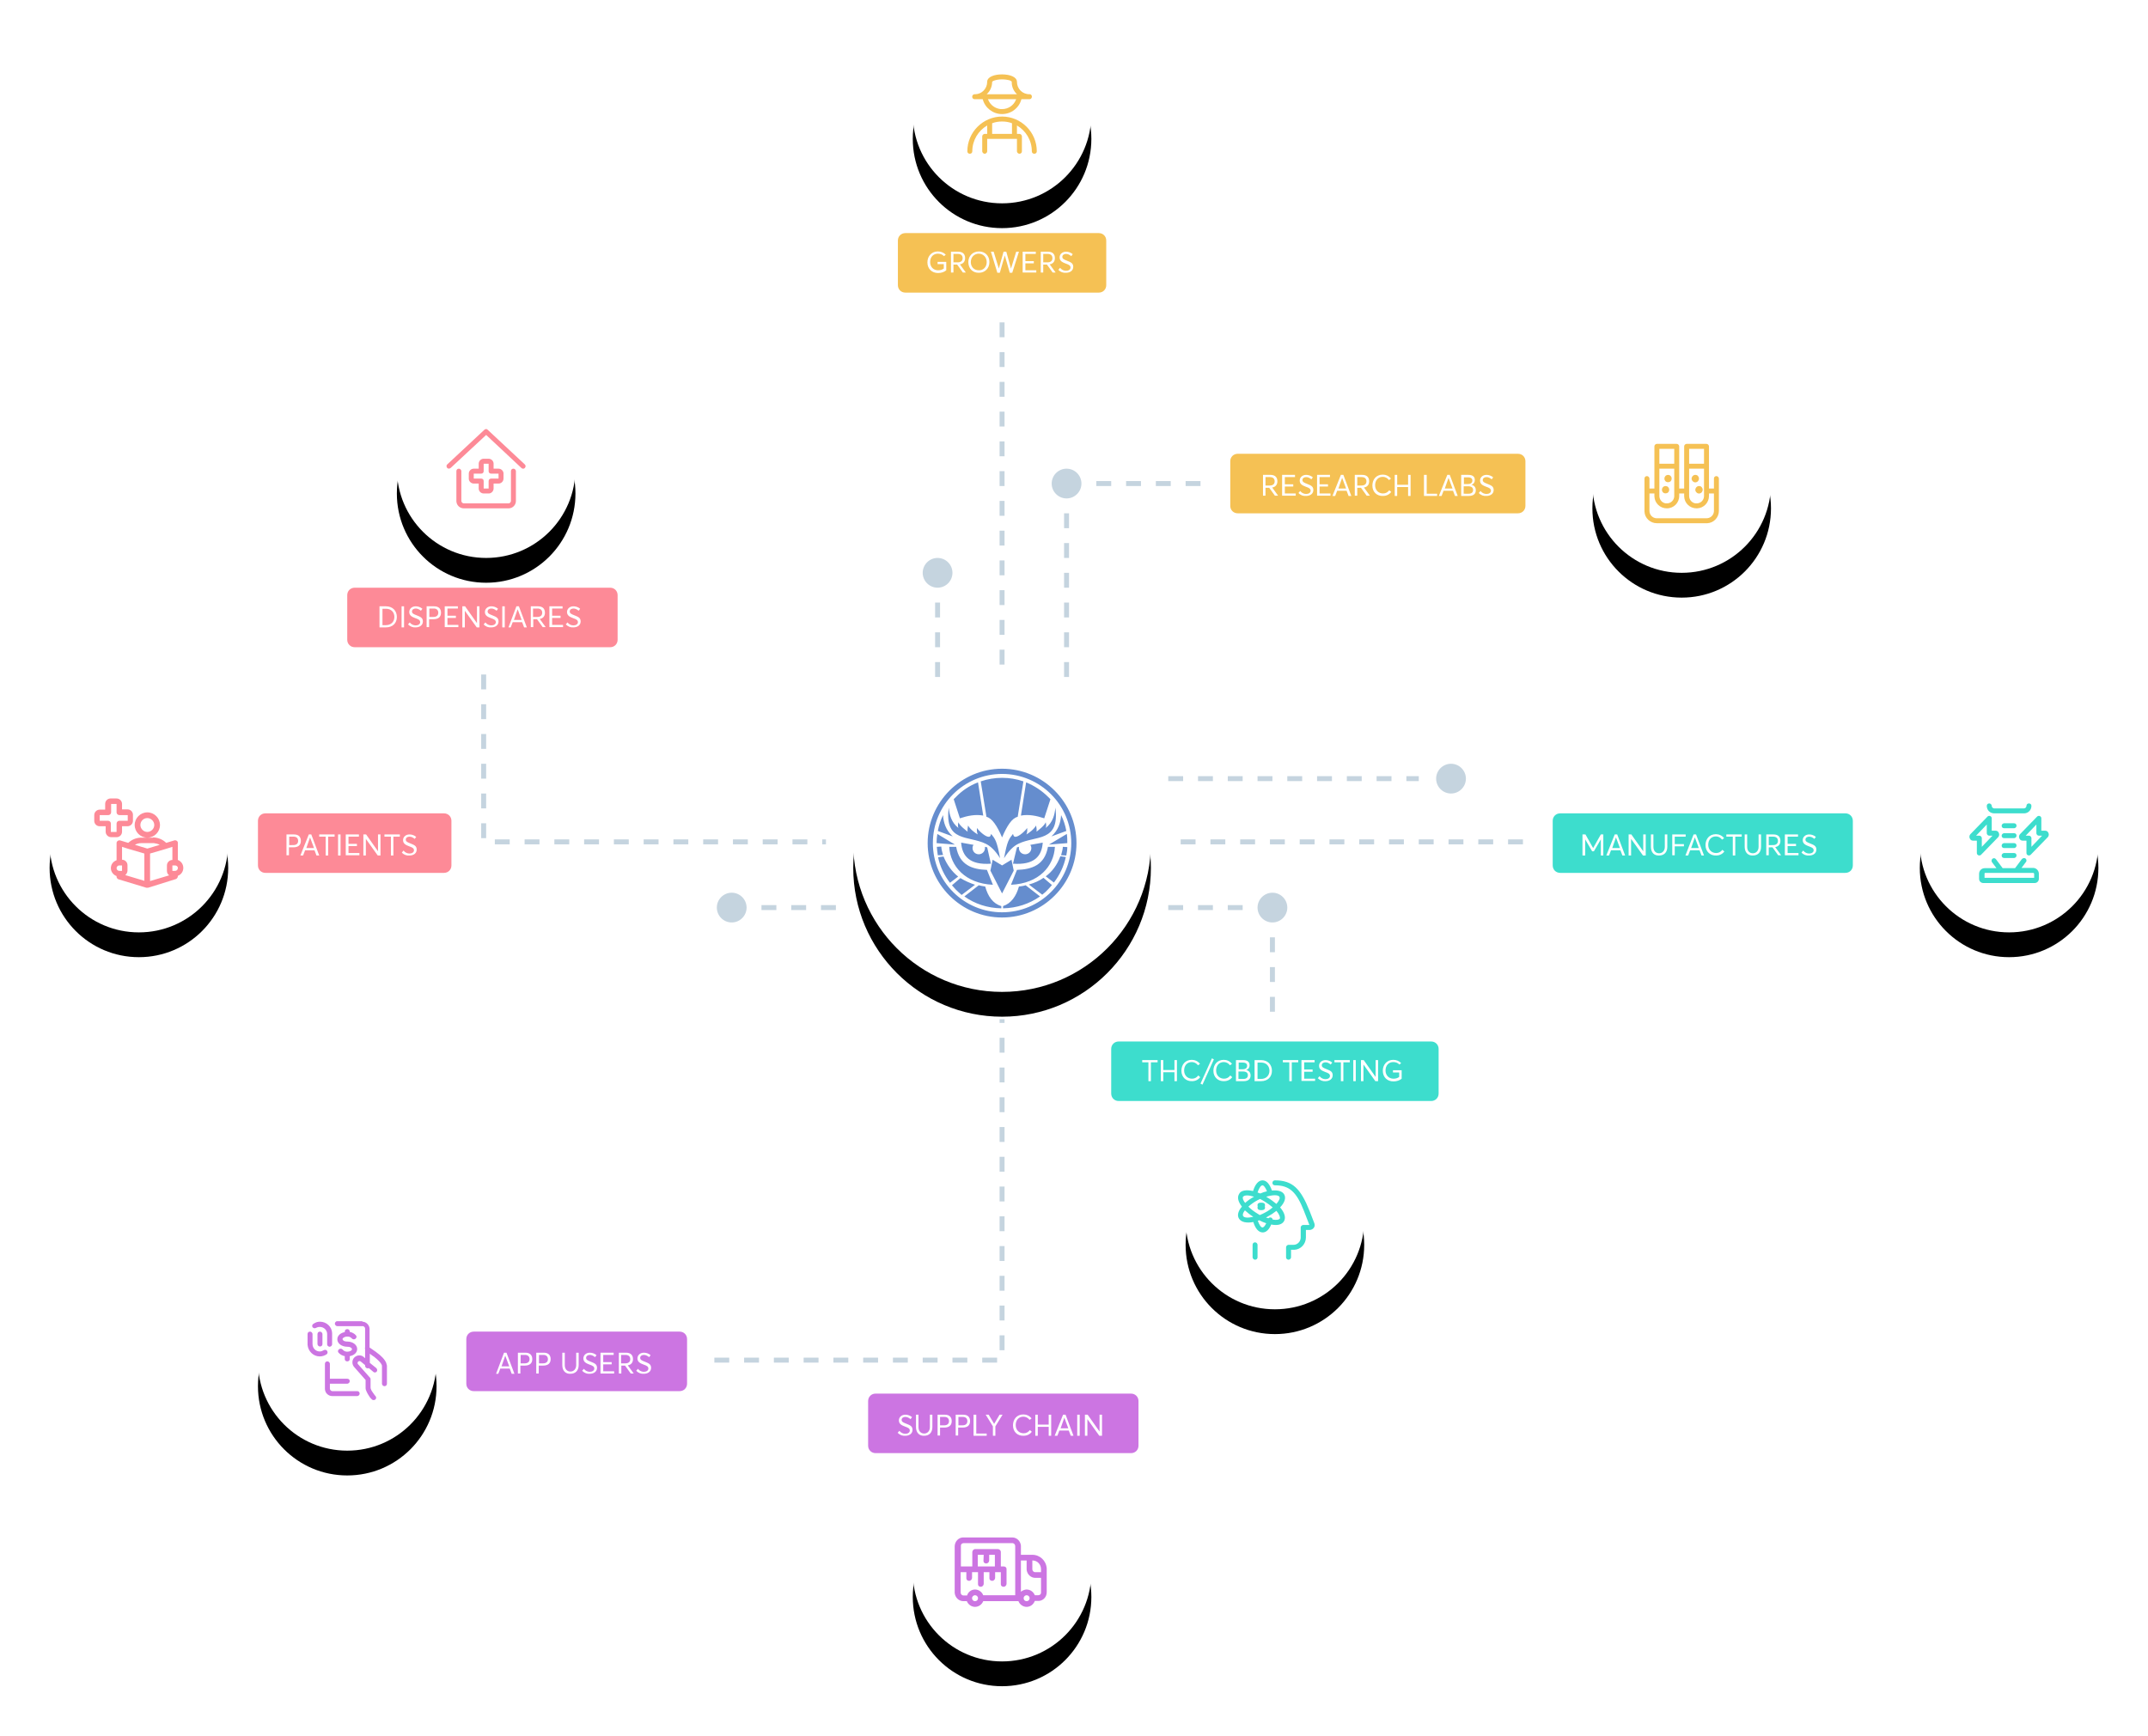<?xml version="1.0" encoding="utf-8"?>
<!-- Generator: Adobe Illustrator 22.1.0, SVG Export Plug-In . SVG Version: 6.00 Build 0)  -->
<svg version="1.1" id="Layer_1" xmlns="http://www.w3.org/2000/svg" xmlns:xlink="http://www.w3.org/1999/xlink" x="0px" y="0px"
	 viewBox="0 0 866 700" style="enable-background:new 0 0 866 700;" xml:space="preserve">
<style type="text/css">
	.st0{filter:url(#filter-2);}
	.st1{fill:#FFFFFF;}
	.st2{fill:#658DCE;}
	.st3{fill:#C5D4DF;}
	.st4{filter:url(#filter-4);}
	.st5{fill:#F5C154;}
	.st6{enable-background:new    ;}
	.st7{filter:url(#filter-6);}
	.st8{filter:url(#filter-8);}
	.st9{fill:#3DDDCD;}
	.st10{fill:none;stroke:#C5D4DF;stroke-width:2;stroke-dasharray:6;}
	.st11{filter:url(#filter-10);}
	.st12{fill:#CC75E2;}
	.st13{filter:url(#filter-12);}
	.st14{fill:#FD8A97;}
	.st15{filter:url(#filter-14);}
	.st16{filter:url(#filter-16);}
	.st17{filter:url(#filter-18);}
</style>
<filter  filterUnits="objectBoundingBox" height="191.9%" id="filter-8" width="191.9%" x="-45.9%" y="-32.4%">
	<feMorphology  in="SourceAlpha" operator="dilate" radius="0.1" result="shadowSpreadOuter1"></feMorphology>
	<feOffset  dx="0" dy="10" in="shadowSpreadOuter1" result="shadowOffsetOuter1"></feOffset>
	<feGaussianBlur  in="shadowOffsetOuter1" result="shadowBlurOuter1" stdDeviation="9.9"></feGaussianBlur>
	
		<feColorMatrix  in="shadowBlurOuter1" type="matrix" values="0 0 0 0 0.871   0 0 0 0 0.898   0 0 0 0 0.922  0 0 0 0.7 0">
		</feColorMatrix>
</filter>
<filter  filterUnits="objectBoundingBox" height="191.9%" id="filter-6" width="191.9%" x="-45.9%" y="-32.4%">
	<feMorphology  in="SourceAlpha" operator="dilate" radius="0.1" result="shadowSpreadOuter1"></feMorphology>
	<feOffset  dx="0" dy="10" in="shadowSpreadOuter1" result="shadowOffsetOuter1"></feOffset>
	<feGaussianBlur  in="shadowOffsetOuter1" result="shadowBlurOuter1" stdDeviation="9.9"></feGaussianBlur>
	
		<feColorMatrix  in="shadowBlurOuter1" type="matrix" values="0 0 0 0 0.871   0 0 0 0 0.898   0 0 0 0 0.922  0 0 0 0.7 0">
		</feColorMatrix>
</filter>
<filter  filterUnits="objectBoundingBox" height="191.9%" id="filter-4" width="191.9%" x="-45.9%" y="-32.4%">
	<feMorphology  in="SourceAlpha" operator="dilate" radius="0.1" result="shadowSpreadOuter1"></feMorphology>
	<feOffset  dx="0" dy="10" in="shadowSpreadOuter1" result="shadowOffsetOuter1"></feOffset>
	<feGaussianBlur  in="shadowOffsetOuter1" result="shadowBlurOuter1" stdDeviation="9.9"></feGaussianBlur>
	
		<feColorMatrix  in="shadowBlurOuter1" type="matrix" values="0 0 0 0 0.871   0 0 0 0 0.898   0 0 0 0 0.922  0 0 0 0.7 0">
		</feColorMatrix>
</filter>
<filter  filterUnits="objectBoundingBox" height="155.7%" id="filter-2" width="155.7%" x="-27.9%" y="-19.7%">
	<feMorphology  in="SourceAlpha" operator="dilate" radius="0.1" result="shadowSpreadOuter1"></feMorphology>
	<feOffset  dx="0" dy="10" in="shadowSpreadOuter1" result="shadowOffsetOuter1"></feOffset>
	<feGaussianBlur  in="shadowOffsetOuter1" result="shadowBlurOuter1" stdDeviation="9.9"></feGaussianBlur>
	
		<feColorMatrix  in="shadowBlurOuter1" type="matrix" values="0 0 0 0 0.851   0 0 0 0 0.898   0 0 0 0 0.933  0 0 0 1 0">
		</feColorMatrix>
</filter>
<filter  filterUnits="objectBoundingBox" height="191.9%" id="filter-18" width="191.9%" x="-45.9%" y="-32.4%">
	<feMorphology  in="SourceAlpha" operator="dilate" radius="0.1" result="shadowSpreadOuter1"></feMorphology>
	<feOffset  dx="0" dy="10" in="shadowSpreadOuter1" result="shadowOffsetOuter1"></feOffset>
	<feGaussianBlur  in="shadowOffsetOuter1" result="shadowBlurOuter1" stdDeviation="9.9"></feGaussianBlur>
	
		<feColorMatrix  in="shadowBlurOuter1" type="matrix" values="0 0 0 0 0.871   0 0 0 0 0.898   0 0 0 0 0.922  0 0 0 0.7 0">
		</feColorMatrix>
</filter>
<filter  filterUnits="objectBoundingBox" height="191.9%" id="filter-16" width="191.9%" x="-45.9%" y="-32.4%">
	<feMorphology  in="SourceAlpha" operator="dilate" radius="0.1" result="shadowSpreadOuter1"></feMorphology>
	<feOffset  dx="0" dy="10" in="shadowSpreadOuter1" result="shadowOffsetOuter1"></feOffset>
	<feGaussianBlur  in="shadowOffsetOuter1" result="shadowBlurOuter1" stdDeviation="9.9"></feGaussianBlur>
	
		<feColorMatrix  in="shadowBlurOuter1" type="matrix" values="0 0 0 0 0.871   0 0 0 0 0.898   0 0 0 0 0.922  0 0 0 0.7 0">
		</feColorMatrix>
</filter>
<filter  filterUnits="objectBoundingBox" height="191.9%" id="filter-14" width="191.9%" x="-45.9%" y="-32.4%">
	<feMorphology  in="SourceAlpha" operator="dilate" radius="0.1" result="shadowSpreadOuter1"></feMorphology>
	<feOffset  dx="0" dy="10" in="shadowSpreadOuter1" result="shadowOffsetOuter1"></feOffset>
	<feGaussianBlur  in="shadowOffsetOuter1" result="shadowBlurOuter1" stdDeviation="9.9"></feGaussianBlur>
	
		<feColorMatrix  in="shadowBlurOuter1" type="matrix" values="0 0 0 0 0.871   0 0 0 0 0.898   0 0 0 0 0.922  0 0 0 0.7 0">
		</feColorMatrix>
</filter>
<filter  filterUnits="objectBoundingBox" height="191.9%" id="filter-12" width="191.9%" x="-45.9%" y="-32.4%">
	<feMorphology  in="SourceAlpha" operator="dilate" radius="0.1" result="shadowSpreadOuter1"></feMorphology>
	<feOffset  dx="0" dy="10" in="shadowSpreadOuter1" result="shadowOffsetOuter1"></feOffset>
	<feGaussianBlur  in="shadowOffsetOuter1" result="shadowBlurOuter1" stdDeviation="9.9"></feGaussianBlur>
	
		<feColorMatrix  in="shadowBlurOuter1" type="matrix" values="0 0 0 0 0.871   0 0 0 0 0.898   0 0 0 0 0.922  0 0 0 0.7 0">
		</feColorMatrix>
</filter>
<filter  filterUnits="objectBoundingBox" height="191.9%" id="filter-10" width="191.9%" x="-45.9%" y="-32.4%">
	<feMorphology  in="SourceAlpha" operator="dilate" radius="0.1" result="shadowSpreadOuter1"></feMorphology>
	<feOffset  dx="0" dy="10" in="shadowSpreadOuter1" result="shadowOffsetOuter1"></feOffset>
	<feGaussianBlur  in="shadowOffsetOuter1" result="shadowBlurOuter1" stdDeviation="9.9"></feGaussianBlur>
	
		<feColorMatrix  in="shadowBlurOuter1" type="matrix" values="0 0 0 0 0.871   0 0 0 0 0.898   0 0 0 0 0.922  0 0 0 0.7 0">
		</feColorMatrix>
</filter>
<title>Group 2</title>
<desc>Created with Sketch.</desc>
<g id="Page-1">
	<g id="Artboard" transform="translate(-832, -3437)">
		<g id="Blockchain" transform="translate(239, 3402)">
			<g id="Graph" transform="translate(612, 44)">
				<g id="Logo">
					<g id="Group-2">
						<g id="Bg">
							<g class="st0">
								<path id="path-1_2_" d="M385,271c33.1,0,60,26.9,60,60c0,33.1-26.9,60-60,60s-60-26.9-60-60C325,297.9,351.9,271,385,271z"
									/>
							</g>
							<g>
								<path id="path-1_1_" class="st1" d="M385,271c33.1,0,60,26.9,60,60c0,33.1-26.9,60-60,60s-60-26.9-60-60
									C325,297.9,351.9,271,385,271z"/>
							</g>
						</g>
						<path id="Fill-1" class="st2" d="M385,301c-16.5,0-30,13.5-30,30c0,16.5,13.5,30,30,30s30-13.5,30-30
							C415,314.5,401.5,301,385,301L385,301z M366.5,332.5l-2.8,0c0.4,7.7,6.4,14.8,17.6,15.3l-2.4-6
							C373,341.6,367.8,339.9,366.5,332.5L366.5,332.5z M379,332.7l-0.9-0.2c0,0.1,0,0.3,0,0.5c0,1.4-1.1,2.5-2.5,2.5
							c-1.4,0-2.5-1.1-2.5-2.5c0-0.5,0.1-0.9,0.4-1.3l-5-0.9c0.4,5.5,3.5,9.1,12,8.5L379,332.7z M378.2,348.5
							c-0.9-0.1-1.8-0.3-2.6-0.5l-5.8,4.5c4.2,3,9.3,4.7,14.9,4.8v-0.9C381.3,355.4,379.3,352.5,378.2,348.5L378.2,348.5z
							 M368.2,345.1l-3.4,2.9l0,0c0.5,0.6,1,1.1,1.5,1.7c0.8,0.8,1.6,1.5,2.4,2.2l5.4-4.1C372,347.1,370,346.2,368.2,345.1
							L368.2,345.1z M361.4,336.4l-2.2,0.3c0.8,3.8,2.5,7.3,4.8,10.3l3.3-2.5C364.8,342.5,362.8,339.8,361.4,336.4L361.4,336.4z
							 M358.9,327.3c-0.2,1.2-0.3,2.5-0.3,3.7l0,0l7.4,0.6L358.9,327.3z M360.5,332.4l-1.8,0.1c0.1,1.2,0.2,2.3,0.4,3.4l2.1-0.1
							C360.9,334.7,360.5,333.4,360.5,332.4L360.5,332.4z M361.2,319.7c-1,2-1.7,4.2-2.1,6.4l6,2.2
							C362.3,325.7,361.4,322.8,361.2,319.7L361.2,319.7z M377.4,319.9l-2.1-13.4c-3.4,1.3-6.4,3.3-8.9,5.9
							c-0.3,0.3-0.6,0.6-0.9,0.9l2.5,7.7C371,320,374.2,319.3,377.4,319.9L377.4,319.9z M388.8,337.7l-3.8,2.3l-3.8-2.3l-0.9,4.4
							l4.7,9.2l4.7-9.2L388.8,337.7z M406.3,332.5l-2.8,0c-1.3,7.4-6.5,9.1-12.5,9.3l-2.4,6C399.9,347.3,405.9,340.3,406.3,332.5
							L406.3,332.5z M391,332.7l-1.6,6.6c8.6,0.6,11.6-3,12-8.5l-5,0.9c0.2,0.4,0.4,0.8,0.4,1.3c0,1.4-1.1,2.5-2.5,2.5
							c-1.4,0-2.5-1.1-2.5-2.5c0-0.2,0-0.3,0-0.5L391,332.7z M391.8,348.5c-1.1,3.9-3.1,6.8-6.4,7.9v0.9c5.5-0.1,10.6-1.8,14.9-4.8
							l-5.8-4.5C393.6,348.3,392.7,348.4,391.8,348.5L391.8,348.5z M395.8,347.7l5.4,4.1c0.9-0.7,1.7-1.4,2.4-2.2
							c0.5-0.5,1-1.1,1.5-1.7l0,0l-3.4-2.9C400,346.2,398,347.1,395.8,347.7L395.8,347.7z M402.6,344.4l3.3,2.5
							c2.3-3,4-6.5,4.8-10.3l-2.2-0.3C407.2,339.8,405.2,342.5,402.6,344.4L402.6,344.4z M411.1,327.3l-7.2,4.3l7.4-0.6v0
							C411.3,329.7,411.3,328.5,411.1,327.3L411.1,327.3z M408.8,335.9l2.1,0.1c0.2-1.1,0.4-2.2,0.4-3.4l-1.8-0.1
							C409.5,333.4,409.1,334.7,408.8,335.9L408.8,335.9z M404.9,328.3l6-2.2c-0.4-2.3-1.1-4.4-2.1-6.4
							C408.6,322.8,407.7,325.7,404.9,328.3L404.9,328.3z M402,321l2.5-7.7c-0.3-0.3-0.6-0.6-0.9-0.9c-2.5-2.5-5.5-4.5-8.9-5.9
							l-2.1,13.4C395.8,319.3,399,320,402,321L402,321z M391.3,320.4l2.3-14.3c-5.5-1.9-11.6-1.9-17.2,0l2.3,14.3
							c2.2,0.5,4.3,3.6,6.3,8.3C387,324,389,320.9,391.3,320.4L391.3,320.4z M385.8,337.1c1.3-7.1,2-7.8,3.6-9.8
							c0.3,1,0.5,1.4,1.7,1c1.6-0.6,3.8-2.9,4-3.4c0.1,0.8,0.1,1.8-0.3,2.6c1.1-0.6,3.1-2.1,3.9-3.6c0.2,0.8,0.3,1.7,0.2,2.5
							c0.8-0.7,3.1-2.3,3.7-3.8c0.2,0.9,0.3,1.5,0,2.3c2.9-2.3,3.6-5.3,3.9-8.2c1.8,14.1-7.9,11.1-15,14.6
							C389.7,332.2,387.8,333.9,385.8,337.1L385.8,337.1z M384.2,337.1c-1.3-7.1-2-7.8-3.6-9.8c-0.3,1-0.5,1.4-1.7,1
							c-1.6-0.6-3.8-2.9-4-3.4c-0.1,0.8-0.1,1.8,0.3,2.6c-1.1-0.6-3.1-2.1-3.9-3.6c-0.2,0.8-0.3,1.7-0.2,2.5
							c-0.8-0.7-3.1-2.3-3.7-3.8c-0.2,0.9-0.3,1.5,0,2.3c-2.9-2.3-3.6-5.3-3.9-8.2c-1.8,14.1,7.9,11.1,15,14.6
							C380.3,332.2,382.2,333.9,384.2,337.1L384.2,337.1z M385,358.9c-15.4,0-27.9-12.5-27.9-27.9c0-15.4,12.5-27.9,27.9-27.9
							s27.9,12.5,27.9,27.9C412.9,346.4,400.4,358.9,385,358.9L385,358.9z"/>
						<path id="o" class="st3" d="M359,216c3.3,0,6,2.7,6,6c0,3.3-2.7,6-6,6c-3.3,0-6-2.7-6-6C353,218.7,355.7,216,359,216z"/>
						<g id="Bg_1_">
							<g class="st4">
								<path id="path-3_2_" d="M385,1c19.9,0,36,16.1,36,36s-16.1,36-36,36c-19.9,0-36-16.1-36-36S365.1,1,385,1z"/>
							</g>
							<g>
								<path id="path-3_1_" class="st1" d="M385,1c19.9,0,36,16.1,36,36s-16.1,36-36,36c-19.9,0-36-16.1-36-36S365.1,1,385,1z"/>
							</g>
						</g>
						<path id="Combined-Shape" class="st5" d="M385,38c7.7,0,14,6.3,14,14c0,0.6-0.4,1-1,1s-1-0.4-1-1c0-4.4-2.4-8.3-6-10.4l0,3.4
							h1c0.5,0,0.9,0.4,1,0.9l0,0.1v6c0,0.6-0.4,1-1,1c-0.5,0-0.9-0.4-1-0.9l0-0.1l0-5h-12l0,5c0,0.5-0.4,0.9-0.9,1l-0.1,0
							c-0.5,0-0.9-0.4-1-0.9l0-0.1v-6c0-0.5,0.4-0.9,0.9-1l0.1,0h1l0-3.4c-3.6,2.1-6,6-6,10.4c0,0.6-0.4,1-1,1s-1-0.4-1-1
							C371,44.3,377.3,38,385,38z M385,40c-1.4,0-2.7,0.2-4,0.7l0,4.3h8l0-4.3C387.7,40.2,386.4,40,385,40z M385,21c3.3,0,6,1.1,6,3
							c0,2.8,2.2,5,5,5l0,0l0.2,0c1.1,0.1,1.1,1.8,0,2l0,0l-0.2,0l-3.2,0c-0.9,3.5-4.1,6-7.8,6c-3.7,0-6.9-2.5-7.8-6l-3.2,0l-0.2,0
							c-1.2-0.2-1.1-2,0.2-2l0,0l0.3,0c2.6-0.1,4.7-2.3,4.7-5l0,0l0-0.2C379.2,22,381.8,21,385,21z M390.7,31h-11.4l0.1,0.2
							c0.8,2.1,2.8,3.6,5.1,3.8l0.2,0l0.3,0c2.5,0,4.7-1.5,5.6-3.8l0,0L390.7,31z M385,23c-1.2,0-2.4,0.2-3.2,0.5
							c-0.6,0.2-0.8,0.5-0.8,0.5c0,1.9-0.8,3.7-2.1,4.9l0,0l-0.1,0.1h12.2l-0.1-0.1c-1.2-1.2-2-2.8-2-4.7l0,0l0-0.3
							c0,0-0.2-0.2-0.8-0.5C387.4,23.2,386.2,23,385,23z"/>
						<path id="Bg_2_" class="st5" d="M346,85h78c1.7,0,3,1.3,3,3v18c0,1.7-1.3,3-3,3h-78c-1.7,0-3-1.3-3-3V88
							C343,86.3,344.3,85,346,85z"/>
						<g class="st6">
							<path class="st1" d="M354.9,96.8c0-2.5,1.7-4.4,4.2-4.4c1.2,0,2.3,0.4,3.2,1.3l-0.7,0.6c-0.7-0.7-1.5-1-2.5-1
								c-1.8,0-3.1,1.3-3.1,3.4c0,1.9,1.3,3.3,3.2,3.3c0.9,0,1.6-0.2,2.3-0.7v-1.8h-2.5v-0.9h3.5v3.4c-0.8,0.7-2,1.1-3.3,1.1
								C356.7,101.1,354.9,99.4,354.9,96.8z"/>
							<path class="st1" d="M364.3,92.5h3c2,0,2.8,1.1,2.8,2.6c0,1.4-0.8,2.3-2.1,2.5l2.4,3.3h-1.2l-2.3-3.2h-1.5v3.2h-1V92.5z
								 M367.1,96.8c1.4,0,2-0.7,2-1.7c0-1.1-0.7-1.7-1.9-1.7h-1.8v3.4H367.1z"/>
							<path class="st1" d="M371.4,96.7c0-2.5,1.8-4.3,4.3-4.3c2.4,0,4.2,1.7,4.2,4.3c0,2.6-1.9,4.3-4.2,4.3
								C373.2,101.1,371.4,99.3,371.4,96.7z M378.8,96.7c0-2-1.4-3.4-3.2-3.4c-1.8,0-3.2,1.4-3.2,3.4c0,1.9,1.3,3.3,3.2,3.3
								C377.4,100.1,378.8,98.7,378.8,96.7z"/>
							<path class="st1" d="M380.5,92.5h1.1l2.1,6.8h0l1.9-6.8h1.1l1.9,6.8h0l2.1-6.8h1.1l-2.7,8.5h-1l-2-7h0l-2,7h-1L380.5,92.5z"
								/>
							<path class="st1" d="M393.4,92.5h5.2v0.9h-4.2v2.9h3.4v0.9h-3.4v2.8h4.4v0.9h-5.5V92.5z"/>
							<path class="st1" d="M400.5,92.5h3c2,0,2.8,1.1,2.8,2.6c0,1.4-0.8,2.3-2.1,2.5l2.4,3.3h-1.2l-2.3-3.2h-1.5v3.2h-1V92.5z
								 M403.3,96.8c1.4,0,2-0.7,2-1.7c0-1.1-0.7-1.7-1.9-1.7h-1.8v3.4H403.3z"/>
							<path class="st1" d="M407.7,99.8l0.7-0.8c0.6,0.8,1.5,1.2,2.4,1.2c1,0,1.8-0.5,1.8-1.3c0-0.9-0.8-1.2-1.9-1.6
								c-1.3-0.5-2.5-1-2.5-2.5c0-1.3,1.1-2.3,2.6-2.3c0.9,0,1.9,0.3,2.7,1l-0.6,0.8c-0.7-0.6-1.4-0.9-2.1-0.9
								c-0.8,0-1.5,0.4-1.5,1.2c0,0.8,0.8,1.1,1.8,1.5c1.4,0.6,2.6,0.9,2.6,2.5c0,1.6-1.4,2.4-2.9,2.4
								C409.6,101.1,408.5,100.7,407.7,99.8z"/>
						</g>
						<path id="o_1_" class="st3" d="M411,180c3.3,0,6,2.7,6,6s-2.7,6-6,6c-3.3,0-6-2.7-6-6S407.7,180,411,180z"/>
						<g id="Bg_3_">
							<g class="st7">
								<path id="path-5_2_" d="M659,150c19.9,0,36,16.1,36,36c0,19.9-16.1,36-36,36c-19.9,0-36-16.1-36-36
									C623,166.1,639.1,150,659,150z"/>
							</g>
							<g>
								<path id="path-5_1_" class="st1" d="M659,150c19.9,0,36,16.1,36,36c0,19.9-16.1,36-36,36c-19.9,0-36-16.1-36-36
									C623,166.1,639.1,150,659,150z"/>
							</g>
						</g>
						<path id="Combined-Shape_1_" class="st5" d="M657,170c0.5,0,0.9,0.4,1,0.9l0,0.1v17h2v-17c0-0.5,0.4-0.9,0.9-1l0.1,0h8
							c0.5,0,0.9,0.4,1,0.9l0,0.1v17h2v-4c0-0.6,0.4-1,1-1c0.5,0,0.9,0.4,1,0.9l0,0.1v13c0,2.7-2.1,4.9-4.7,5l-0.3,0h-20
							c-2.7,0-4.9-2.1-5-4.7l0-0.3v-13c0-0.6,0.4-1,1-1c0.5,0,0.9,0.4,1,0.9l0,0.1v4h2v-17c0-0.5,0.4-0.9,0.9-1l0.1,0H657z M660,190
							h-2v1c0,2.8-2.2,5-5,5c-2.7,0-4.9-2.1-5-4.8l0-0.2v-1h-2v7c0,1.6,1.2,2.9,2.8,3l0.2,0h20c1.6,0,2.9-1.2,3-2.8l0-0.2v-7h-2v1
							c0,2.7-2.1,4.9-4.8,5l-0.2,0c-2.7,0-4.9-2.1-5-4.8l0-0.2V190z M656,180h-6v11c0,1.5,1.1,2.8,2.6,3l0.2,0l0.2,0
							c1.6,0,2.9-1.2,3-2.8l0-0.2V180z M668,180h-6v11c0,1.5,1.1,2.8,2.6,3l0.2,0l0.2,0c1.6,0,2.9-1.2,3-2.8l0-0.2V180z
							 M653.5,187.4c0.6,0.6,0.6,1.5,0.1,2.1l-0.1,0.1c-0.6,0.5-1.5,0.5-2.1-0.1c-0.5-0.6-0.5-1.4,0-2l0.1-0.1l0.1-0.1
							C652.1,186.9,653,186.9,653.5,187.4z M666.8,187.2l0.1,0.1l0.1,0.1l0.1,0.1c0.5,0.6,0.5,1.4,0,2c-0.5,0.6-1.4,0.7-2,0.2
							l-0.1-0.1l-0.1-0.1c-0.6-0.6-0.5-1.5,0.1-2.1C665.5,186.9,666.2,186.9,666.8,187.2z M654.5,182.9c0.6,0.6,0.6,1.5,0.1,2.1
							l-0.1,0.1c-0.6,0.5-1.5,0.5-2.1-0.1c-0.5-0.6-0.5-1.4,0-2l0.1-0.1l0.1-0.1C653.1,182.4,654,182.4,654.5,182.9z M665.3,182.7
							l0.1,0.1l0.1,0.1l0.1,0.1c0.5,0.6,0.5,1.4,0,2c-0.5,0.6-1.4,0.7-2,0.2l-0.1-0.1l-0.1-0.1c-0.6-0.6-0.5-1.5,0.1-2.1
							C664,182.4,664.7,182.4,665.3,182.7z M668,172h-6v6h6V172z M656,172h-6v6h6V172z"/>
						<path id="Bg_4_" class="st5" d="M480,174h113c1.7,0,3,1.3,3,3v18c0,1.7-1.3,3-3,3H480c-1.7,0-3-1.3-3-3v-18
							C477,175.3,478.3,174,480,174z"/>
						<g class="st6">
							<path class="st1" d="M490.2,182.5h3c2,0,2.8,1.1,2.8,2.6c0,1.4-0.8,2.3-2.1,2.5l2.4,3.3H495l-2.3-3.2h-1.5v3.2h-1V182.5z
								 M492.9,186.8c1.4,0,2-0.7,2-1.7c0-1.1-0.7-1.7-1.9-1.7h-1.8v3.4H492.9z"/>
							<path class="st1" d="M497.9,182.5h5.2v0.9H499v2.9h3.4v0.9H499v2.8h4.4v0.9h-5.5V182.5z"/>
							<path class="st1" d="M504.5,189.8l0.7-0.8c0.6,0.8,1.5,1.2,2.4,1.2c1,0,1.8-0.5,1.8-1.3c0-0.9-0.8-1.2-1.9-1.6
								c-1.3-0.5-2.5-1-2.5-2.5c0-1.3,1.1-2.3,2.6-2.3c0.9,0,1.9,0.3,2.7,1l-0.6,0.8c-0.7-0.6-1.4-0.9-2.1-0.9
								c-0.8,0-1.5,0.4-1.5,1.2s0.8,1.1,1.8,1.5c1.4,0.6,2.6,0.9,2.6,2.5c0,1.6-1.4,2.4-2.9,2.4
								C506.4,191.1,505.3,190.7,504.5,189.8z"/>
							<path class="st1" d="M512,182.5h5.2v0.9H513v2.9h3.4v0.9H513v2.8h4.4v0.9H512V182.5z"/>
							<path class="st1" d="M521.6,182.5h1l3.2,8.5h-1.1l-0.8-2.1h-3.8l-0.8,2.1h-1.1L521.6,182.5z M523.7,188l-1.6-4.3h0l-1.5,4.3
								H523.7z"/>
							<path class="st1" d="M527.2,182.5h3c2,0,2.8,1.1,2.8,2.6c0,1.4-0.8,2.3-2.1,2.5l2.4,3.3H532l-2.3-3.2h-1.5v3.2h-1V182.5z
								 M529.9,186.8c1.4,0,2-0.7,2-1.7c0-1.1-0.7-1.7-1.9-1.7h-1.8v3.4H529.9z"/>
							<path class="st1" d="M534.3,186.8c0-2.4,1.5-4.4,4.2-4.4c1.2,0,2.4,0.5,3.3,1.6l-0.8,0.6c-0.7-0.9-1.6-1.3-2.5-1.3
								c-1.9,0-3.1,1.4-3.1,3.4c0,2,1.4,3.3,3.2,3.3c1.1,0,1.9-0.5,2.5-1.3l0.8,0.7c-0.7,0.9-1.8,1.6-3.3,1.6
								C536.2,191.1,534.3,189.5,534.3,186.8z"/>
							<path class="st1" d="M543.3,182.5h1v4h4.4v-4h1v8.5h-1v-3.6h-4.4v3.6h-1V182.5z"/>
							<path class="st1" d="M555.2,182.5h1v7.6h4.2v0.9h-5.3V182.5z"/>
							<path class="st1" d="M564.5,182.5h1l3.2,8.5h-1.1l-0.8-2.1h-3.8l-0.8,2.1h-1.1L564.5,182.5z M566.6,188l-1.6-4.3h0l-1.5,4.3
								H566.6z"/>
							<path class="st1" d="M570.1,182.5h2.8c1.7,0,2.7,0.6,2.7,2.1c0,0.8-0.4,1.6-1.4,1.9v0c1,0.2,1.8,0.9,1.8,2.2
								c0,1.4-0.9,2.3-2.8,2.3h-3.1V182.5z M572.9,186.2c0.9,0,1.7-0.4,1.7-1.4c0-0.8-0.5-1.3-1.8-1.3l-1.6,0v2.7H572.9z
								 M573.1,190.1c1.1,0,1.8-0.5,1.8-1.5c0-1-0.7-1.5-2-1.5h-1.8v3H573.1z"/>
							<path class="st1" d="M577.2,189.8l0.7-0.8c0.6,0.8,1.5,1.2,2.4,1.2c1,0,1.8-0.5,1.8-1.3c0-0.9-0.8-1.2-1.9-1.6
								c-1.3-0.5-2.5-1-2.5-2.5c0-1.3,1.1-2.3,2.6-2.3c0.9,0,1.9,0.3,2.7,1l-0.6,0.8c-0.7-0.6-1.4-0.9-2.1-0.9
								c-0.8,0-1.5,0.4-1.5,1.2s0.8,1.1,1.8,1.5c1.4,0.6,2.6,0.9,2.6,2.5c0,1.6-1.4,2.4-2.9,2.4C579.1,191.1,578,190.7,577.2,189.8z
								"/>
						</g>
						<path id="o_2_" class="st3" d="M566,299c3.3,0,6,2.7,6,6s-2.7,6-6,6c-3.3,0-6-2.7-6-6S562.7,299,566,299z"/>
						<g id="Bg_5_">
							<g class="st8">
								<path id="path-7_2_" d="M791,295c19.9,0,36,16.1,36,36c0,19.9-16.1,36-36,36c-19.9,0-36-16.1-36-36
									C755,311.1,771.1,295,791,295z"/>
							</g>
							<g>
								<path id="path-7_1_" class="st1" d="M791,295c19.9,0,36,16.1,36,36c0,19.9-16.1,36-36,36c-19.9,0-36-16.1-36-36
									C755,311.1,771.1,295,791,295z"/>
							</g>
						</g>
						<path id="Combined-Shape_2_" class="st9" d="M797.6,337.2c0.4,0.3,0.5,0.8,0.3,1.3l-0.1,0.1L796,341h4.7c1.2,0,2.2,1,2.3,2.2
							l0,0.2v2c0,0.9-0.7,1.7-1.7,1.7l0,0h-20.7c-0.9,0-1.7-0.7-1.7-1.7l0,0v-2c0-1.3,1-2.3,2.3-2.3l0,0h4.7l-1.8-2.4
							c-0.3-0.4-0.2-1.1,0.2-1.4c0.4-0.3,1-0.3,1.3,0.1l0.1,0.1l2.7,3.6h5l2.7-3.6C796.5,337,797.2,336.9,797.6,337.2z M800.7,343
							h-19.3c-0.2,0-0.3,0.1-0.3,0.3l0,0l0,1.7h20l0-1.7C801,343.2,800.9,343,800.7,343L800.7,343L800.7,343z M793,335
							c0.6,0,1,0.4,1,1c0,0.5-0.4,0.9-0.9,1l-0.1,0h-4c-0.6,0-1-0.4-1-1c0-0.5,0.4-0.9,0.9-1l0.1,0H793z M782.3,320.3
							c0.6-0.6,1.7-0.2,1.7,0.7l0,0l0,5l1.6,0c0.5,0,1,0.3,1.2,0.8l0,0l0.1,0.2c0.2,0.5,0.1,1.2-0.3,1.6l0,0l-6.9,7.1
							c-0.6,0.6-1.7,0.2-1.7-0.7l0,0l0-5l-1.6,0c-0.5,0-1-0.3-1.2-0.8l0,0l-0.1-0.2c-0.2-0.5-0.1-1.2,0.3-1.6l0,0L782.3,320.3z
							 M802.3,320.3c0.6-0.6,1.7-0.2,1.7,0.7l0,0l0,5l1.6,0c0.5,0,1,0.3,1.2,0.8l0,0l0.1,0.2c0.2,0.5,0.1,1.2-0.3,1.6l0,0l-6.9,7.1
							c-0.6,0.6-1.7,0.2-1.7-0.7l0,0l0-5l-1.6,0c-0.5,0-1-0.3-1.2-0.8l0,0l-0.1-0.2c-0.2-0.5-0.1-1.2,0.3-1.6l0,0L802.3,320.3z
							 M793,331c0.6,0,1,0.4,1,1c0,0.5-0.4,0.9-0.9,1l-0.1,0h-4c-0.6,0-1-0.4-1-1c0-0.5,0.4-0.9,0.9-1l0.1,0H793z M782,323.5
							l-4.3,4.5h1.3c0.5,0,0.9,0.4,1,0.9l0,0l0,0.1l0,3.5l4.3-4.5H783c-0.5,0-0.9-0.4-1-0.9l0,0l0-0.1L782,323.5z M802,323.5
							l-4.3,4.5h1.3c0.5,0,0.9,0.4,1,0.9l0,0l0,0.1l0,3.5l4.3-4.5H803c-0.5,0-0.9-0.4-1-0.9l0,0l0-0.1L802,323.5z M793,327
							c0.6,0,1,0.4,1,1c0,0.5-0.4,0.9-0.9,1l-0.1,0h-4c-0.6,0-1-0.4-1-1c0-0.5,0.4-0.9,0.9-1l0.1,0H793z M793,323c0.6,0,1,0.4,1,1
							c0,0.5-0.4,0.9-0.9,1l-0.1,0h-4c-0.6,0-1-0.4-1-1c0-0.5,0.4-0.9,0.9-1l0.1,0H793z M799,315c0.6,0,1,0.4,1,1
							c0,1.6-1.2,2.9-2.8,3l-0.2,0h-12c-1.7,0-3-1.3-3-3c0-0.6,0.4-1,1-1c0.5,0,0.9,0.4,1,0.9l0,0.1c0,0.5,0.4,0.9,0.9,1l0.1,0h12
							c0.5,0,0.9-0.4,1-0.9l0-0.1C798,315.4,798.4,315,799,315z"/>
						<path id="Bg_6_" class="st9" d="M610,319h115c1.7,0,3,1.3,3,3v18c0,1.7-1.3,3-3,3H610c-1.7,0-3-1.3-3-3v-18
							C607,320.3,608.3,319,610,319z"/>
						<g class="st6">
							<path class="st1" d="M619.1,327.5h1.1l3.1,5.5h0l3.1-5.5h1v8.5h-1v-6.5h0l-2.8,4.8h-0.7l-2.8-4.8h0v6.5h-1.1V327.5z"/>
							<path class="st1" d="M632,327.5h1l3.2,8.5h-1.1l-0.8-2.1h-3.8l-0.8,2.1h-1.1L632,327.5z M634.1,333l-1.6-4.3h0L631,333H634.1
								z"/>
							<path class="st1" d="M637.7,327.5h1l4.8,6.8h0v-6.8h1v8.5h-1.1l-4.8-6.7h0v6.7h-1V327.5z"/>
							<path class="st1" d="M646.6,332.5v-5h1v5c0,1.6,0.9,2.6,2.3,2.6c1.3,0,2.3-1,2.3-2.6v-5h1v5c0,2.2-1.3,3.5-3.3,3.5
								C647.9,336.1,646.6,334.8,646.6,332.5z"/>
							<path class="st1" d="M655.2,327.5h5.4v0.9h-4.4v3h3.7v0.9h-3.7v3.6h-1V327.5z"/>
							<path class="st1" d="M663.8,327.5h1l3.2,8.5H667l-0.8-2.1h-3.8l-0.8,2.1h-1.1L663.8,327.5z M665.9,333l-1.6-4.3h0l-1.5,4.3
								H665.9z"/>
							<path class="st1" d="M668.6,331.8c0-2.4,1.5-4.4,4.2-4.4c1.2,0,2.4,0.5,3.3,1.6l-0.8,0.6c-0.7-0.9-1.6-1.3-2.5-1.3
								c-1.9,0-3.1,1.4-3.1,3.4c0,2,1.4,3.3,3.2,3.3c1.1,0,1.9-0.5,2.5-1.3l0.8,0.7c-0.7,0.9-1.8,1.6-3.3,1.6
								C670.6,336.1,668.6,334.5,668.6,331.8z"/>
							<path class="st1" d="M679.5,328.4H677v-0.9h6.2v0.9h-2.6v7.6h-1V328.4z"/>
							<path class="st1" d="M684.4,332.5v-5h1v5c0,1.6,0.9,2.6,2.3,2.6c1.3,0,2.3-1,2.3-2.6v-5h1v5c0,2.2-1.3,3.5-3.3,3.5
								C685.8,336.1,684.4,334.8,684.4,332.5z"/>
							<path class="st1" d="M693,327.5h3c2,0,2.8,1.1,2.8,2.6c0,1.4-0.8,2.3-2.1,2.5l2.4,3.3h-1.2l-2.3-3.2h-1.5v3.2h-1V327.5z
								 M695.8,331.8c1.4,0,2-0.7,2-1.7c0-1.1-0.7-1.7-1.9-1.7h-1.8v3.4H695.8z"/>
							<path class="st1" d="M700.7,327.5h5.2v0.9h-4.2v2.9h3.4v0.9h-3.4v2.8h4.4v0.9h-5.5V327.5z"/>
							<path class="st1" d="M707.3,334.8l0.7-0.8c0.6,0.8,1.5,1.2,2.4,1.2c1,0,1.8-0.5,1.8-1.3c0-0.9-0.8-1.2-1.9-1.6
								c-1.3-0.5-2.5-1-2.5-2.5c0-1.3,1.1-2.3,2.6-2.3c0.9,0,1.9,0.3,2.7,1l-0.6,0.8c-0.7-0.6-1.4-0.9-2.1-0.9
								c-0.8,0-1.5,0.4-1.5,1.2s0.8,1.1,1.8,1.5c1.4,0.6,2.6,0.9,2.6,2.5c0,1.6-1.4,2.4-2.9,2.4
								C709.2,336.1,708.1,335.7,707.3,334.8z"/>
						</g>
						<line id="Path-5" class="st10" x1="457" y1="330.5" x2="596" y2="330.5"/>
						<path id="o_3_" class="st3" d="M494,351c3.3,0,6,2.7,6,6s-2.7,6-6,6c-3.3,0-6-2.7-6-6S490.7,351,494,351z"/>
						<g id="Bg_7_">
							<g class="st11">
								<path id="path-9_2_" d="M495,447c19.9,0,36,16.1,36,36c0,19.9-16.1,36-36,36c-19.9,0-36-16.1-36-36
									C459,463.1,475.1,447,495,447z"/>
							</g>
							<g>
								<path id="path-9_1_" class="st1" d="M495,447c19.9,0,36,16.1,36,36c0,19.9-16.1,36-36,36c-19.9,0-36-16.1-36-36
									C459,463.1,475.1,447,495,447z"/>
							</g>
						</g>
						<g id="Group-21" transform="translate(480, 467)">
							<path id="Shape" class="st9" d="M7,25c0.5,0,0.9,0.4,1,0.9L8,26v5c0,0.6-0.4,1-1,1c-0.5,0-0.9-0.4-1-0.9L6,31v-5
								C6,25.4,6.4,25,7,25z M15,0c7.2,0,10.4,3.4,14,12.4l1.9,4.9c0.2,0.6,0.2,1.3-0.2,1.8c-0.3,0.5-0.9,0.8-1.5,0.9L29,20h-1.5
								l0,3c0,2.7-2.1,4.9-4.7,5l-0.3,0h-1l0,3c0,0.5-0.4,0.9-0.9,1l-0.1,0c-0.5,0-1-0.4-1-0.9l0-0.1v-4c0-0.5,0.4-0.9,0.9-1l0.1,0
								h2c1.5,0,2.8-1.2,2.9-2.8l0-0.2v-4c0-0.5,0.4-0.9,0.9-1l0.1,0h2.5l0,0l-1.5-3.9l-0.4-1l-0.3-0.8C23.7,4.7,20.9,2,15,2
								c-0.6,0-1-0.4-1-1S14.5,0,15,0z M10,0c1.7,0,2.9,1.6,3.8,4.1c2.3-0.2,4.1,0.2,4.9,1.5c0.9,1.5,0.2,3.4-1.6,5.3
								c1.7,2,2.4,4,1.6,5.5c-0.8,1.5-2.8,1.9-5.2,1.4c-0.8,2-2,3.2-3.4,3.2c-1.7,0-3-1.6-3.8-4.2c-2.7,0.5-4.9,0.1-5.8-1.4
								c-0.8-1.3-0.3-3.1,1.2-4.8c-1.4-1.8-2-3.6-1.2-5C1.2,4,3.4,3.7,6.2,4.3C7,1.7,8.3,0,10,0z M8.7,16.1L8.7,16.1
								c-0.2,0.1-0.4,0.1-0.6,0.2C8.7,18,9.4,19,10,19c0.4,0,1-0.6,1.5-1.7C10.6,17,9.6,16.6,8.7,16.1z M15.6,12.3L15.6,12.3
								c-1,0.8-2.2,1.6-3.5,2.3c-0.2,0.1-0.5,0.3-0.7,0.4c0.3,0.1,0.7,0.2,1,0.3c0.2-0.3,0.6-0.4,1-0.3c0.4,0.1,0.6,0.4,0.7,0.8
								c1.5,0.3,2.6,0.1,2.9-0.4C17.2,14.8,16.7,13.6,15.6,12.3z M2.9,12.1L2.9,12.1c-0.8,1-1,1.8-0.7,2.3c0.4,0.7,2,0.8,4.1,0.3
								C5,13.9,3.9,13,2.9,12.1z M9,7.5L8.8,7.6C8.6,7.7,8.3,7.9,8,8c-1.5,0.8-2.7,1.7-3.7,2.6c1,1,2.3,2,3.8,2.9
								c0.3,0.2,0.5,0.3,0.8,0.5c0.7-0.3,1.4-0.6,2.1-1c1.2-0.6,2.3-1.4,3.1-2.1c-0.9-0.8-2-1.6-3.3-2.4C10.2,8.1,9.6,7.8,9,7.5z
								 M9.8,9C10.5,9,11,9.4,11,9.8c0,0.1,0,0.1,0,0.2c0,0.1,0,0.1,0,0.2c0,0.1,0,0.2-0.1,0.3c0.1,0.1,0.1,0.2,0.1,0.3
								c0,0.1,0,0.2,0,0.2c0,0,0,0,0,0.1l0,0.1c0,0.4-0.5,0.8-1.2,0.8c-0.1,0-0.2,0-0.3,0c-0.1,0-0.2,0-0.3,0C8.5,12,8,11.6,8,11.2
								c0-0.1,0-0.1,0-0.2c0-0.1,0-0.1,0-0.2c0-0.1,0-0.2,0.1-0.3C8,10.4,8,10.3,8,10.2C8,10.1,8,10,8,10c0,0,0,0,0-0.1l0-0.1
								C8,9.4,8.5,9,9.2,9c0.1,0,0.2,0,0.3,0C9.6,9,9.7,9,9.8,9z M16.8,6.6c-0.5-0.8-2.6-0.8-5.3,0l0.3,0.2l0,0
								c1.4,0.8,2.7,1.8,3.8,2.7C16.7,8.2,17.2,7.2,16.8,6.6z M6.6,6.6c-2.2-0.7-3.9-0.7-4.4,0L2.1,6.6l0,0.1C1.9,7.2,2.2,8.1,3,9.1
								c1-0.9,2.1-1.7,3.4-2.4L6.6,6.6z M10,2C9.4,2,8.6,3,8,4.9C8.4,5,8.8,5.2,9.1,5.3c0.9-0.4,1.8-0.7,2.7-0.9
								C11.2,2.9,10.5,2,10,2z"/>
						</g>
						<path id="Bg_8_" class="st9" d="M432,411h126c1.7,0,3,1.3,3,3v18c0,1.7-1.3,3-3,3H432c-1.7,0-3-1.3-3-3v-18
							C429,412.3,430.3,411,432,411z"/>
						<g class="st6">
							<path class="st1" d="M444,419.4h-2.5v-0.9h6.2v0.9H445v7.6h-1V419.4z"/>
							<path class="st1" d="M449,418.5h1v4h4.5v-4h1v8.5h-1v-3.6h-4.5v3.6h-1V418.5z"/>
							<path class="st1" d="M457.3,422.8c0-2.4,1.5-4.4,4.2-4.4c1.2,0,2.4,0.5,3.3,1.6l-0.8,0.6c-0.7-0.9-1.6-1.3-2.5-1.3
								c-1.9,0-3.1,1.4-3.1,3.4c0,2,1.4,3.3,3.2,3.3c1.1,0,1.9-0.5,2.5-1.3l0.8,0.7c-0.7,0.9-1.8,1.6-3.3,1.6
								C459.3,427.1,457.3,425.5,457.3,422.8z"/>
							<path class="st1" d="M465,428l4.6-10.2l0.8,0.4l-4.6,10.2L465,428z"/>
							<path class="st1" d="M470.2,422.8c0-2.4,1.5-4.4,4.2-4.4c1.2,0,2.4,0.5,3.3,1.6l-0.8,0.6c-0.7-0.9-1.6-1.3-2.5-1.3
								c-1.9,0-3.1,1.4-3.1,3.4c0,2,1.4,3.3,3.2,3.3c1.1,0,1.9-0.5,2.5-1.3l0.8,0.7c-0.7,0.9-1.8,1.6-3.3,1.6
								C472.2,427.1,470.2,425.5,470.2,422.8z"/>
							<path class="st1" d="M479.3,418.5h2.8c1.7,0,2.7,0.6,2.7,2.1c0,0.8-0.4,1.6-1.4,1.9v0c1,0.2,1.8,0.9,1.8,2.2
								c0,1.4-0.9,2.3-2.8,2.3h-3.1V418.5z M482.1,422.2c0.9,0,1.7-0.4,1.7-1.4c0-0.8-0.5-1.3-1.8-1.3l-1.6,0v2.7H482.1z
								 M482.3,426.1c1.1,0,1.8-0.5,1.8-1.5c0-1-0.7-1.5-2-1.5h-1.8v3H482.3z"/>
							<path class="st1" d="M486.9,418.5h2.5c2.7,0,4.4,1.8,4.4,4.3c0,2.5-1.7,4.2-4.4,4.2h-2.6V418.5z M489.4,426.1
								c2.1,0,3.4-1.4,3.4-3.3c0-1.9-1.3-3.3-3.3-3.3H488v6.6H489.4z"/>
							<path class="st1" d="M500.7,419.4h-2.5v-0.9h6.2v0.9h-2.6v7.6h-1V419.4z"/>
							<path class="st1" d="M505.8,418.5h5.2v0.9h-4.2v2.9h3.4v0.9h-3.4v2.8h4.4v0.9h-5.5V418.5z"/>
							<path class="st1" d="M512.3,425.8l0.7-0.8c0.6,0.8,1.5,1.2,2.4,1.2c1,0,1.8-0.5,1.8-1.3c0-0.9-0.8-1.2-1.9-1.6
								c-1.3-0.5-2.5-1-2.5-2.5c0-1.3,1.1-2.3,2.6-2.3c0.9,0,1.9,0.3,2.7,1l-0.6,0.8c-0.7-0.6-1.4-0.9-2.1-0.9
								c-0.8,0-1.5,0.4-1.5,1.2s0.8,1.1,1.8,1.5c1.4,0.6,2.6,0.9,2.6,2.5c0,1.6-1.4,2.4-2.9,2.4
								C514.3,427.1,513.2,426.7,512.3,425.8z"/>
							<path class="st1" d="M521.5,419.4H519v-0.9h6.2v0.9h-2.6v7.6h-1V419.4z"/>
							<path class="st1" d="M526.6,418.5h1v8.5h-1V418.5z"/>
							<path class="st1" d="M529.8,418.5h1l4.8,6.8h0v-6.8h1v8.5h-1.1l-4.8-6.7h0v6.7h-1V418.5z"/>
							<path class="st1" d="M538.5,422.8c0-2.5,1.7-4.4,4.2-4.4c1.2,0,2.3,0.4,3.2,1.3l-0.7,0.6c-0.7-0.7-1.5-1-2.5-1
								c-1.8,0-3.1,1.3-3.1,3.4c0,1.9,1.3,3.3,3.2,3.3c0.9,0,1.6-0.2,2.3-0.7v-1.8h-2.5v-0.9h3.5v3.4c-0.8,0.7-2,1.1-3.3,1.1
								C540.3,427.1,538.5,425.4,538.5,422.8z"/>
						</g>
						<g class="st6">
							<path class="st1" d="M96.5,327.5h3c2,0,2.8,1.1,2.8,2.6c0,1.8-1.2,2.6-3,2.6h-1.8v3.2h-1V327.5z M99.2,331.8
								c1.4,0,2-0.7,2-1.7c0-1.1-0.7-1.7-1.8-1.7h-1.8v3.4H99.2z"/>
							<path class="st1" d="M105.5,327.5h1l3.2,8.5h-1.1l-0.8-2.1h-3.8l-0.8,2.1h-1.1L105.5,327.5z M107.6,333l-1.6-4.3h0l-1.5,4.3
								H107.6z"/>
							<path class="st1" d="M112.2,328.4h-2.5v-0.9h6.2v0.9h-2.6v7.6h-1V328.4z"/>
							<path class="st1" d="M117.3,327.5h1v8.5h-1V327.5z"/>
							<path class="st1" d="M120.5,327.5h5.2v0.9h-4.2v2.9h3.4v0.9h-3.4v2.8h4.4v0.9h-5.5V327.5z"/>
							<path class="st1" d="M127.6,327.5h1l4.8,6.8h0v-6.8h1v8.5h-1.1l-4.8-6.7h0v6.7h-1V327.5z"/>
							<path class="st1" d="M138.5,328.4h-2.5v-0.9h6.2v0.9h-2.6v7.6h-1V328.4z"/>
							<path class="st1" d="M143,334.8l0.7-0.8c0.6,0.8,1.5,1.2,2.4,1.2c1,0,1.8-0.5,1.8-1.3c0-0.9-0.8-1.2-1.9-1.6
								c-1.3-0.5-2.5-1-2.5-2.5c0-1.3,1.1-2.3,2.6-2.3c0.9,0,1.9,0.3,2.7,1l-0.6,0.8c-0.7-0.6-1.4-0.9-2.1-0.9
								c-0.8,0-1.5,0.4-1.5,1.2c0,0.8,0.8,1.1,1.8,1.5c1.4,0.6,2.6,0.9,2.6,2.5c0,1.6-1.4,2.4-2.9,2.4
								C144.9,336.1,143.8,335.7,143,334.8z"/>
						</g>
						<path id="Bg_9_" class="st12" d="M334,553h103c1.7,0,3,1.3,3,3v18c0,1.7-1.3,3-3,3H334c-1.7,0-3-1.3-3-3v-18
							C331,554.3,332.3,553,334,553z"/>
						<g class="st6">
							<path class="st1" d="M342.9,568.8l0.7-0.8c0.6,0.8,1.5,1.2,2.4,1.2c1,0,1.8-0.5,1.8-1.3c0-0.9-0.8-1.2-1.9-1.6
								c-1.3-0.5-2.5-1-2.5-2.5c0-1.3,1.1-2.3,2.6-2.3c0.9,0,1.9,0.3,2.7,1l-0.6,0.8c-0.7-0.6-1.4-0.9-2.1-0.9
								c-0.8,0-1.5,0.4-1.5,1.2c0,0.8,0.8,1.1,1.8,1.5c1.4,0.6,2.6,0.9,2.6,2.5c0,1.6-1.4,2.4-2.9,2.4
								C344.9,570.1,343.8,569.7,342.9,568.8z"/>
							<path class="st1" d="M350.3,566.5v-5h1v5c0,1.6,0.9,2.6,2.3,2.6c1.3,0,2.3-1,2.3-2.6v-5h1v5c0,2.2-1.3,3.5-3.3,3.5
								C351.7,570.1,350.3,568.8,350.3,566.5z"/>
							<path class="st1" d="M358.9,561.5h3c2,0,2.8,1.1,2.8,2.6c0,1.8-1.2,2.6-3,2.6H360v3.2h-1V561.5z M361.6,565.8
								c1.4,0,2-0.7,2-1.7c0-1.1-0.7-1.7-1.8-1.7H360v3.4H361.6z"/>
							<path class="st1" d="M366.3,561.5h3c2,0,2.8,1.1,2.8,2.6c0,1.8-1.2,2.6-3,2.6h-1.8v3.2h-1V561.5z M369,565.8
								c1.4,0,2-0.7,2-1.7c0-1.1-0.7-1.7-1.8-1.7h-1.8v3.4H369z"/>
							<path class="st1" d="M373.6,561.5h1v7.6h4.2v0.9h-5.3V561.5z"/>
							<path class="st1" d="M381.3,566.2l-2.9-4.7h1.2l2.2,3.7h0l2.2-3.7h1.2l-2.9,4.7v3.8h-1V566.2z"/>
							<path class="st1" d="M389.4,565.8c0-2.4,1.5-4.4,4.2-4.4c1.2,0,2.4,0.5,3.3,1.6l-0.8,0.6c-0.7-0.9-1.6-1.3-2.5-1.3
								c-1.9,0-3.1,1.4-3.1,3.4c0,2,1.4,3.3,3.2,3.3c1.1,0,1.9-0.5,2.5-1.3l0.8,0.7c-0.7,0.9-1.8,1.6-3.3,1.6
								C391.3,570.1,389.4,568.5,389.4,565.8z"/>
							<path class="st1" d="M398.4,561.5h1v4h4.4v-4h1v8.5h-1v-3.6h-4.4v3.6h-1V561.5z"/>
							<path class="st1" d="M409.6,561.5h1l3.2,8.5h-1.1l-0.8-2.1h-3.8l-0.8,2.1h-1.1L409.6,561.5z M411.7,567l-1.6-4.3h0l-1.5,4.3
								H411.7z"/>
							<path class="st1" d="M415.3,561.5h1v8.5h-1V561.5z"/>
							<path class="st1" d="M418.5,561.5h1l4.8,6.8h0v-6.8h1v8.5h-1.1l-4.8-6.7h0v6.7h-1V561.5z"/>
						</g>
						<g id="Bg_10_">
							<g class="st13">
								<path id="path-11_2_" d="M385,589c19.9,0,36,16.1,36,36s-16.1,36-36,36c-19.9,0-36-16.1-36-36S365.1,589,385,589z"/>
							</g>
							<g>
								<path id="path-11_1_" class="st1" d="M385,589c19.9,0,36,16.1,36,36s-16.1,36-36,36c-19.9,0-36-16.1-36-36
									S365.1,589,385,589z"/>
							</g>
						</g>
						<g id="Group-21_1_" transform="translate(366, 611)">
							<path id="Combined-Shape_3_" class="st12" d="M23.1,0c1.8,0,3.3,1.4,3.5,3.3l0,0.2l0,3.5h4.6c3.1,0,5.6,2.4,5.8,5.5l0,0.3
								v9.3c0,1.9-1.4,3.4-3.2,3.5l-0.2,0l-1.4,0C31.7,27,30.4,28,28.9,28s-2.8-1-3.3-2.3H11.4C10.9,27,9.6,28,8.1,28
								s-2.8-1-3.3-2.3l-1.4,0c-1.8,0-3.3-1.4-3.5-3.3l0-0.2V3.5C0,1.6,1.4,0.1,3.2,0l0.2,0H23.1z M28.9,23.3
								c-0.6,0-1.2,0.5-1.2,1.2s0.5,1.2,1.2,1.2s1.2-0.5,1.2-1.2S29.5,23.3,28.9,23.3z M8.1,23.3c-0.6,0-1.2,0.5-1.2,1.2
								s0.5,1.2,1.2,1.2s1.2-0.5,1.2-1.2S8.7,23.3,8.1,23.3z M23.1,2.3H3.5c-0.6,0-1.1,0.4-1.1,1l0,0.2l0,8.2h4.6l0-5.8
								c0-0.6,0.5-1.1,1-1.2l0.1,0h9.2c0.6,0,1.2,0.5,1.2,1.2l0,0v5.8l1.2,0c0.6,0,1.1,0.4,1.1,1l0,0.2v5.8c0,0.6-0.5,1.2-1.2,1.2
								c-0.6,0-1.1-0.4-1.1-1l0-0.2V14h-2.3l0,2.3c0,0.6-0.5,1.2-1.2,1.2c-0.6,0-1.1-0.4-1.1-1l0-0.2V14h-2.3l0,4.7
								c0,0.6-0.5,1.2-1.2,1.2c-0.6,0-1.1-0.4-1.1-1l0-0.2V14H6.9l0,2.3c0,0.6-0.5,1.2-1.2,1.2c-0.6,0-1.1-0.4-1.1-1l0-0.2V14H2.3
								l0,8.2c0,0.6,0.4,1.1,1,1.2l0.2,0l1.4,0C5.3,22,6.6,21,8.1,21s2.8,1,3.3,2.3l12.9,0l0-19.8c0-0.6-0.4-1.1-1-1.2L23.1,2.3z
								 M28.9,9.3h-2.3l0,12.6c0.6-0.5,1.3-0.8,2.1-0.9l0.2,0c1.5,0,2.8,1,3.3,2.3l1.4,0c0.6,0,1.1-0.4,1.1-1l0-0.2l0-5.8l-2.3,0
								c-1.8,0-3.3-1.4-3.5-3.3l0-0.2L28.9,9.3z M31.2,9.3v3.5c0,0.6,0.4,1.1,1,1.2l0.2,0h2.3l0-1.2c0-1.9-1.4-3.4-3.2-3.5L31.2,9.3
								z M11.6,7L9.2,7v4.7h6.9V7l-2.3,0v2.3c0,0.6-0.5,1.2-1.2,1.2c-0.6,0-1.1-0.4-1.1-1l0-0.2L11.6,7z"/>
						</g>
						<path id="o_4_" class="st3" d="M276,351c3.3,0,6,2.7,6,6s-2.7,6-6,6c-3.3,0-6-2.7-6-6S272.7,351,276,351z"/>
						<path id="Bg_11_" class="st14" d="M88,319h72c1.7,0,3,1.3,3,3v18c0,1.7-1.3,3-3,3H88c-1.7,0-3-1.3-3-3v-18
							C85,320.3,86.3,319,88,319z"/>
						<g class="st6">
							<path class="st1" d="M96.5,327.5h3c2,0,2.8,1.1,2.8,2.6c0,1.8-1.2,2.6-3,2.6h-1.8v3.2h-1V327.5z M99.2,331.8
								c1.4,0,2-0.7,2-1.7c0-1.1-0.7-1.7-1.8-1.7h-1.8v3.4H99.2z"/>
							<path class="st1" d="M105.5,327.5h1l3.2,8.5h-1.1l-0.8-2.1h-3.8l-0.8,2.1h-1.1L105.5,327.5z M107.6,333l-1.6-4.3h0l-1.5,4.3
								H107.6z"/>
							<path class="st1" d="M112.2,328.4h-2.5v-0.9h6.2v0.9h-2.6v7.6h-1V328.4z"/>
							<path class="st1" d="M117.3,327.5h1v8.5h-1V327.5z"/>
							<path class="st1" d="M120.5,327.5h5.2v0.9h-4.2v2.9h3.4v0.9h-3.4v2.8h4.4v0.9h-5.5V327.5z"/>
							<path class="st1" d="M127.6,327.5h1l4.8,6.8h0v-6.8h1v8.5h-1.1l-4.8-6.7h0v6.7h-1V327.5z"/>
							<path class="st1" d="M138.5,328.4h-2.5v-0.9h6.2v0.9h-2.6v7.6h-1V328.4z"/>
							<path class="st1" d="M143,334.8l0.7-0.8c0.6,0.8,1.5,1.2,2.4,1.2c1,0,1.8-0.5,1.8-1.3c0-0.9-0.8-1.2-1.9-1.6
								c-1.3-0.5-2.5-1-2.5-2.5c0-1.3,1.1-2.3,2.6-2.3c0.9,0,1.9,0.3,2.7,1l-0.6,0.8c-0.7-0.6-1.4-0.9-2.1-0.9
								c-0.8,0-1.5,0.4-1.5,1.2c0,0.8,0.8,1.1,1.8,1.5c1.4,0.6,2.6,0.9,2.6,2.5c0,1.6-1.4,2.4-2.9,2.4
								C144.9,336.1,143.8,335.7,143,334.8z"/>
						</g>
						<g id="Bg_12_">
							<g class="st15">
								<path id="path-13_2_" d="M37,295c19.9,0,36,16.1,36,36c0,19.9-16.1,36-36,36c-19.9,0-36-16.1-36-36C1,311.1,17.1,295,37,295
									z"/>
							</g>
							<g>
								<path id="path-13_1_" class="st1" d="M37,295c19.9,0,36,16.1,36,36c0,19.9-16.1,36-36,36c-19.9,0-36-16.1-36-36
									C1,311.1,17.1,295,37,295z"/>
							</g>
						</g>
						<g id="Group-15" transform="translate(19, 313)">
							<path id="Combined-Shape_4_" class="st14" d="M23.6,15.7c2,0,4,0.8,5.4,2.2l3.3-1c0.7-0.2,1.4,0.3,1.4,0.9l0,0.1l0,6.9
								c1.3,0.5,2.2,1.7,2.2,3.2c0,1.5-0.9,2.7-2.2,3.2l0,0.2c0,0.4-0.3,0.8-0.6,1l-0.2,0.1L21.7,36c0,0-0.1,0-0.1,0l0.1,0
								c0,0-0.1,0-0.1,0c0,0-0.1,0-0.1,0c0,0,0,0,0,0c0,0,0,0-0.1,0c0,0,0,0-0.1,0c0,0,0,0-0.1,0c0,0,0,0-0.1,0c0,0,0,0,0,0l0,0
								c0,0-0.1,0-0.1,0l0,0L9.8,32.6c-0.4-0.1-0.7-0.5-0.8-0.9l0-0.2l0-0.2c-1.3-0.5-2.3-1.7-2.3-3.2c0-1.5,0.9-2.7,2.3-3.2L9,18
								c0-0.7,0.6-1.2,1.3-1.1l0.1,0l3.3,1c1.4-1.3,3.1-2,5-2.1l0.4,0H23.6z M11.2,19.5v5.2c1.2,0,2.2,1,2.2,2.2l0,0v2.2
								c0,0.7-0.4,1.4-0.9,1.8l7.7,2.3V22.2l-6.5-1.9c0,0,0,0,0,0L11.2,19.5z M31.5,19.5L29,20.3c0,0,0,0,0,0l-6.5,1.9v11.1l7.7-2.3
								c-0.6-0.4-0.9-1.1-0.9-1.8l0,0V27c0-1.2,1-2.2,2.2-2.2l0,0V19.5z M11.2,27h-1.1C9.5,27,9,27.5,9,28.1c0,0.6,0.5,1.1,1.1,1.1
								l0,0h1.1V27z M32.6,27h-1.1v2.2h1.1c0.6,0,1.1-0.5,1.1-1.1C33.8,27.5,33.2,27,32.6,27L32.6,27z M23.6,18l-4.5,0
								c-1,0-1.9,0.2-2.7,0.7l5,1.5l5-1.5c-0.7-0.4-1.6-0.6-2.4-0.7L23.6,18z M9,0c1.2,0,2.2,1,2.2,2.2l0,0v2.2h2.2
								c1.2,0,2.1,0.9,2.2,2l0,0l0,0.2V9c0,1.2-1,2.2-2.2,2.2l0,0h-2.2v2.2c0,1.2-0.9,2.1-2,2.2l0,0l-0.2,0H6.8
								c-1.2,0-2.2-1-2.2-2.2l0,0v-2.2H2.2c-1.2,0-2.1-0.9-2.2-2l0,0L0,9V6.7c0-1.2,1-2.2,2.2-2.2l0,0h2.2V2.2c0-1.2,0.9-2.1,2-2.2
								l0,0l0.2,0H9z M21.4,5.6c2.8,0,5.1,2.3,5.1,5.1s-2.3,5.1-5.1,5.1s-5.1-2.3-5.1-5.1S18.6,5.6,21.4,5.6z M9,2.2H6.8v3.4
								c0,0.6-0.5,1.1-1.1,1.1l0,0H2.2V9h3.4c0.6,0,1.1,0.5,1.1,1.1l0,0v3.4H9v-3.4C9,9.5,9.5,9,10.1,9l0,0h3.4V6.7h-3.4
								C9.5,6.7,9,6.2,9,5.6l0,0V2.2z M21.4,7.9c-1.6,0-2.8,1.3-2.8,2.8s1.3,2.8,2.8,2.8s2.8-1.3,2.8-2.8S22.9,7.9,21.4,7.9z"/>
						</g>
						<g id="Bg_13_">
							<g class="st16">
								<path id="path-15_2_" d="M177,144c19.9,0,36,16.1,36,36c0,19.9-16.1,36-36,36c-19.9,0-36-16.1-36-36
									C141,160.1,157.1,144,177,144z"/>
							</g>
							<g>
								<path id="path-15_1_" class="st1" d="M177,144c19.9,0,36,16.1,36,36c0,19.9-16.1,36-36,36c-19.9,0-36-16.1-36-36
									C141,160.1,157.1,144,177,144z"/>
							</g>
						</g>
						<g id="Group-7" transform="translate(161, 164)">
							<path id="Stroke-1" class="st14" d="M27,16c0.5,0,0.9,0.4,1,0.9l0,0.1v12c0,1.6-1.2,2.9-2.8,3L25,32H7c-1.6,0-2.9-1.2-3-2.8
								L4,29V17c0-0.6,0.4-1,1-1c0.5,0,0.9,0.4,1,0.9L6,17v12c0,0.5,0.4,0.9,0.9,1L7,30h18c0.5,0,0.9-0.4,1-0.9l0-0.1V17
								C26,16.4,26.4,16,27,16z"/>
							<path id="Stroke-3" class="st14" d="M15.3,0.3c0.3-0.3,0.9-0.4,1.2-0.1l0.1,0.1l15,14c0.4,0.4,0.4,1,0,1.4
								c-0.3,0.4-0.9,0.4-1.3,0.1l-0.1-0.1L16,2.4L1.7,15.7c-0.4,0.3-0.9,0.4-1.3,0.1l-0.1-0.1c-0.3-0.4-0.4-0.9-0.1-1.3l0.1-0.1
								L15.3,0.3z"/>
							<path id="Stroke-5" class="st14" d="M15,12l-0.2,0c-1,0.1-1.8,1-1.8,2v2h-2c-1.1,0-2,0.9-2,2v2l0,0.2c0.1,1,1,1.8,2,1.8h2v2
								c0,1.1,0.9,2,2,2h2l0.2,0c1-0.1,1.8-1,1.8-2v-2h2c1.1,0,2-0.9,2-2v-2l0-0.2c-0.1-1-1-1.8-2-1.8h-2v-2c0-1.1-0.9-2-2-2H15z
								 M15,14h2v3c0,0.6,0.4,1,1,1h3v2h-3c-0.6,0-1,0.4-1,1v3h-2v-3c0-0.6-0.4-1-1-1h-3v-2h3c0.6,0,1-0.4,1-1V14z"/>
						</g>
						<path id="Bg_14_" class="st14" d="M124,228h103c1.7,0,3,1.3,3,3v18c0,1.7-1.3,3-3,3H124c-1.7,0-3-1.3-3-3v-18
							C121,229.3,122.3,228,124,228z"/>
						<g class="st6">
							<path class="st1" d="M134.1,235.5h2.5c2.7,0,4.4,1.8,4.4,4.3c0,2.5-1.7,4.2-4.4,4.2h-2.6V235.5z M136.6,243.1
								c2.1,0,3.4-1.4,3.4-3.3c0-1.9-1.3-3.3-3.3-3.3h-1.5v6.6H136.6z"/>
							<path class="st1" d="M142.9,235.5h1v8.5h-1V235.5z"/>
							<path class="st1" d="M145.5,242.8l0.7-0.8c0.6,0.8,1.5,1.2,2.4,1.2c1,0,1.8-0.5,1.8-1.3c0-0.9-0.8-1.2-1.9-1.6
								c-1.3-0.5-2.5-1-2.5-2.5c0-1.3,1.1-2.3,2.6-2.3c0.9,0,1.9,0.3,2.7,1l-0.6,0.8c-0.7-0.6-1.4-0.9-2.1-0.9
								c-0.8,0-1.5,0.4-1.5,1.2c0,0.8,0.8,1.1,1.8,1.5c1.4,0.6,2.6,0.9,2.6,2.5c0,1.6-1.4,2.4-2.9,2.4
								C147.5,244.1,146.4,243.7,145.5,242.8z"/>
							<path class="st1" d="M153,235.5h3c2,0,2.8,1.1,2.8,2.6c0,1.8-1.2,2.6-3,2.6h-1.8v3.2h-1V235.5z M155.7,239.8
								c1.4,0,2-0.7,2-1.7c0-1.1-0.7-1.7-1.8-1.7h-1.8v3.4H155.7z"/>
							<path class="st1" d="M160.4,235.5h5.2v0.9h-4.2v2.9h3.4v0.9h-3.4v2.8h4.4v0.9h-5.5V235.5z"/>
							<path class="st1" d="M167.5,235.5h1l4.8,6.8h0v-6.8h1v8.5h-1.1l-4.8-6.7h0v6.7h-1V235.5z"/>
							<path class="st1" d="M176,242.8l0.7-0.8c0.6,0.8,1.5,1.2,2.4,1.2c1,0,1.8-0.5,1.8-1.3c0-0.9-0.8-1.2-1.9-1.6
								c-1.3-0.5-2.5-1-2.5-2.5c0-1.3,1.1-2.3,2.6-2.3c0.9,0,1.9,0.3,2.7,1l-0.6,0.8c-0.7-0.6-1.4-0.9-2.1-0.9
								c-0.8,0-1.5,0.4-1.5,1.2c0,0.8,0.8,1.1,1.8,1.5c1.4,0.6,2.6,0.9,2.6,2.5c0,1.6-1.4,2.4-2.9,2.4
								C177.9,244.1,176.8,243.7,176,242.8z"/>
							<path class="st1" d="M183.5,235.5h1v8.5h-1V235.5z"/>
							<path class="st1" d="M189.2,235.5h1l3.2,8.5h-1.1l-0.8-2.1h-3.8l-0.8,2.1H186L189.2,235.5z M191.3,241l-1.6-4.3h0l-1.5,4.3
								H191.3z"/>
							<path class="st1" d="M194.9,235.5h3c2,0,2.8,1.1,2.8,2.6c0,1.4-0.8,2.3-2.1,2.5l2.4,3.3h-1.2l-2.3-3.2h-1.5v3.2h-1V235.5z
								 M197.6,239.8c1.4,0,2-0.7,2-1.7c0-1.1-0.7-1.7-1.9-1.7h-1.8v3.4H197.6z"/>
							<path class="st1" d="M202.6,235.5h5.2v0.9h-4.2v2.9h3.4v0.9h-3.4v2.8h4.4v0.9h-5.5V235.5z"/>
							<path class="st1" d="M209.1,242.8l0.7-0.8c0.6,0.8,1.5,1.2,2.4,1.2c1,0,1.8-0.5,1.8-1.3c0-0.9-0.8-1.2-1.9-1.6
								c-1.3-0.5-2.5-1-2.5-2.5c0-1.3,1.1-2.3,2.6-2.3c0.9,0,1.9,0.3,2.7,1l-0.6,0.8c-0.7-0.6-1.4-0.9-2.1-0.9
								c-0.8,0-1.5,0.4-1.5,1.2c0,0.8,0.8,1.1,1.8,1.5c1.4,0.6,2.6,0.9,2.6,2.5c0,1.6-1.4,2.4-2.9,2.4
								C211.1,244.1,210,243.7,209.1,242.8z"/>
						</g>
						<g id="Bg_15_">
							<g class="st17">
								<path id="path-17_2_" d="M121,504c19.9,0,36,16.1,36,36c0,19.9-16.1,36-36,36c-19.9,0-36-16.1-36-36
									C85,520.1,101.1,504,121,504z"/>
							</g>
							<g>
								<path id="path-17_1_" class="st1" d="M121,504c19.9,0,36,16.1,36,36c0,19.9-16.1,36-36,36c-19.9,0-36-16.1-36-36
									C85,520.1,101.1,504,121,504z"/>
							</g>
						</g>
						<path id="Combined-Shape_5_" class="st12" d="M127.1,524c1.5,0,2.8,1.3,2.9,2.8l0,0.2l0,7.4c0.7,0.5,2,1.4,2.6,1.8l0.1,0.1
							c2.1,1.5,3.4,2.9,4,4.3c0.1,0.4,0.2,0.7,0.3,1.1l0,0.3v7c0,0.6-0.4,1-1,1c-0.5,0-0.9-0.4-1-0.9l0-0.1v-7c0-0.2,0-0.4-0.1-0.6
							c-0.4-0.9-1.4-1.9-3-3.2l-0.3-0.2c-0.3-0.2-0.9-0.6-1.5-1.1l0,3.7l2.6,2.1c0.4,0.4,0.5,1,0.2,1.4c-0.3,0.4-0.9,0.5-1.3,0.2
							l-0.1-0.1l-1.8-1.5c-0.1,0.1-0.3,0.1-0.5,0.1c-0.5,0-0.9-0.4-1-0.9l0-0.1l0-0.3l-1.7-1.4c-0.3-0.3-0.8-0.3-1.1,0
							c-0.3,0.3-0.3,0.7-0.1,1l0.1,0.1l4.8,5.4c0.1,0.1,0.2,0.3,0.2,0.5l0,0.1v3.4c0,0.2,0.1,0.6,0.3,1c0.2,0.3,0.4,0.7,0.7,1.1
							c0.2,0.2,0.3,0.4,0.5,0.7l0.4,0.5l0.1,0.1c0,0,0,0,0,0c0.4,0.4,0.3,1.1-0.1,1.4s-1.1,0.3-1.4-0.1l-0.3-0.3
							c0,0-0.1-0.1-0.1-0.1c-0.3-0.3-0.6-0.7-0.8-1.1c-0.3-0.5-0.6-0.9-0.8-1.4c-0.3-0.6-0.5-1.1-0.5-1.6l0-0.3l0-3l-4.5-5.1
							c-1-1-1.1-2.7-0.2-3.8l0.2-0.2c1-1,2.7-1.1,3.7-0.2l0.2,0.2l0.4,0.3l0-3.7c-0.1-0.2-0.1-0.4,0-0.6l0-7.6c0-0.5-0.4-0.9-0.8-1
							l-0.1,0H117c-0.5,0-1-0.5-1-1c0-0.5,0.4-0.9,0.8-1l0.1,0H127.1z M113,540c0.5,0,0.9,0.4,1,0.9l0,0.1v6h7c0.6,0,1,0.4,1,1
							c0,0.5-0.4,0.9-0.9,1l-0.1,0h-7v2c0,0.5,0.4,0.9,0.9,1l0.1,0h10c0.6,0,1,0.4,1,1c0,0.5-0.4,0.9-0.9,1l-0.1,0h-10
							c-1.6,0-2.9-1.2-3-2.8l0-0.2v-10C112,540.4,112.4,540,113,540z M121,527c0.5,0,0.9,0.3,1,0.8l0,0.1l0,0.2
							c1,0.2,1.9,0.7,2.5,1.4c0.4,0.4,0.3,1-0.2,1.4c-0.4,0.3-1,0.3-1.4-0.1l-0.1-0.1c-0.4-0.4-0.9-0.7-1.5-0.7c-0.1,0-0.2,0-0.3,0
							c-0.1,0-0.2,0-0.3,0c-0.9,0.1-1.6,0.6-1.6,1c0,0.5,0.7,1,1.7,1l0.2,0c2.2,0,4,1.3,4,3c0,1.5-1.3,2.6-3,2.9l0,1.2
							c0,0.5-0.4,0.9-1,0.9c-0.5,0-0.9-0.3-1-0.8l0-0.1l0-1.2c-1-0.2-1.9-0.7-2.5-1.4c-0.4-0.4-0.3-1,0.2-1.4c0.4-0.3,1-0.3,1.4,0.1
							l0.1,0.1c0.4,0.5,1.1,0.8,1.8,0.8c1.1,0,1.9-0.5,1.9-1c0-0.5-0.7-1-1.7-1l-0.2,0c-2.2,0-4-1.3-4-3c0-1.5,1.3-2.6,3-2.9l0-0.2
							C120,527.4,120.4,527,121,527z M106,528c0.5,0,0.9,0.4,1,0.9l0,0.1l0,4c0,1.7,1.3,3,2.9,3c0.6,0,1.1-0.2,1.6-0.5
							c0.5-0.3,1.1-0.2,1.4,0.3c0.3,0.5,0.2,1.1-0.3,1.4c-0.8,0.5-1.7,0.8-2.7,0.8c-2.6,0-4.7-2.1-4.9-4.7l0-0.3v-4
							C105,528.4,105.4,528,106,528z M110,528c0.5,0,0.9,0.4,1,0.9l0,0.1v4c0,0.6-0.4,1-1,1c-0.5,0-0.9-0.4-1-0.9l0-0.1v-4
							C109,528.4,109.4,528,110,528z M110,524c2.6,0,4.8,2,4.9,4.6l0,0.3v3.9c0,0.2,0,0.3,0,0.4c-0.1,0.5-0.5,0.9-1.1,0.9
							c-0.5-0.1-0.9-0.5-0.9-0.9l0-0.2l0-4c0-1.6-1.3-2.9-3-2.9c-0.5,0-0.9,0.1-1.3,0.3l-0.2,0.1c-0.5,0.3-1.1,0.1-1.4-0.3
							s-0.1-1.1,0.3-1.3C108.3,524.2,109.1,524,110,524z"/>
						<path id="Bg_16_" class="st12" d="M172,528h83c1.7,0,3,1.3,3,3v18c0,1.7-1.3,3-3,3h-83c-1.7,0-3-1.3-3-3v-18
							C169,529.3,170.3,528,172,528z"/>
						<g class="st6">
							<path class="st1" d="M184.2,536.5h1l3.2,8.5h-1.1l-0.8-2.1h-3.8l-0.8,2.1H181L184.2,536.5z M186.3,542l-1.6-4.3h0l-1.5,4.3
								H186.3z"/>
							<path class="st1" d="M189.8,536.5h3c2,0,2.8,1.1,2.8,2.6c0,1.8-1.2,2.6-3,2.6h-1.8v3.2h-1V536.5z M192.5,540.8
								c1.4,0,2-0.7,2-1.7c0-1.1-0.7-1.7-1.8-1.7h-1.8v3.4H192.5z"/>
							<path class="st1" d="M197.2,536.5h3c2,0,2.8,1.1,2.8,2.6c0,1.8-1.2,2.6-3,2.6h-1.8v3.2h-1V536.5z M199.9,540.8
								c1.4,0,2-0.7,2-1.7c0-1.1-0.7-1.7-1.8-1.7h-1.8v3.4H199.9z"/>
							<path class="st1" d="M207.7,541.5v-5h1v5c0,1.6,0.9,2.6,2.3,2.6c1.3,0,2.3-1,2.3-2.6v-5h1v5c0,2.2-1.3,3.5-3.3,3.5
								C209,545.1,207.7,543.8,207.7,541.5z"/>
							<path class="st1" d="M215.7,543.8l0.7-0.8c0.6,0.8,1.5,1.2,2.4,1.2c1,0,1.8-0.5,1.8-1.3c0-0.9-0.8-1.2-1.9-1.6
								c-1.3-0.5-2.5-1-2.5-2.5c0-1.3,1.1-2.3,2.6-2.3c0.9,0,1.9,0.3,2.7,1l-0.6,0.8c-0.7-0.6-1.4-0.9-2.1-0.9
								c-0.8,0-1.5,0.4-1.5,1.2c0,0.8,0.8,1.1,1.8,1.5c1.4,0.6,2.6,0.9,2.6,2.5c0,1.6-1.4,2.4-2.9,2.4
								C217.7,545.1,216.6,544.7,215.7,543.8z"/>
							<path class="st1" d="M223.2,536.5h5.2v0.9h-4.2v2.9h3.4v0.9h-3.4v2.8h4.4v0.9h-5.5V536.5z"/>
							<path class="st1" d="M230.4,536.5h3c2,0,2.8,1.1,2.8,2.6c0,1.4-0.8,2.3-2.1,2.5l2.4,3.3h-1.2l-2.3-3.2h-1.5v3.2h-1V536.5z
								 M233.1,540.8c1.4,0,2-0.7,2-1.7c0-1.1-0.7-1.7-1.9-1.7h-1.8v3.4H233.1z"/>
							<path class="st1" d="M237.5,543.8l0.7-0.8c0.6,0.8,1.5,1.2,2.4,1.2c1,0,1.8-0.5,1.8-1.3c0-0.9-0.8-1.2-1.9-1.6
								c-1.3-0.5-2.5-1-2.5-2.5c0-1.3,1.1-2.3,2.6-2.3c0.9,0,1.9,0.3,2.7,1l-0.6,0.8c-0.7-0.6-1.4-0.9-2.1-0.9
								c-0.8,0-1.5,0.4-1.5,1.2c0,0.8,0.8,1.1,1.8,1.5c1.4,0.6,2.6,0.9,2.6,2.5c0,1.6-1.4,2.4-2.9,2.4
								C239.5,545.1,238.4,544.7,237.5,543.8z"/>
						</g>
						<line id="Path-5-Copy" class="st10" x1="452" y1="305" x2="553" y2="305"/>
						<line id="Path-5-Copy-2" class="st10" x1="423" y1="186" x2="466" y2="186"/>
						<path id="Path-5-Copy-4" class="st10" d="M176,263v67.5h138"/>
						<path id="Path-5-Copy-5" class="st10" d="M269,539.5h116V402"/>
						<line id="Path-5-Copy-3" class="st10" x1="452" y1="357" x2="483" y2="357"/>
						<line id="Path-5-Copy-7" class="st10" x1="288" y1="357" x2="319" y2="357"/>
						<line id="Path-5-Copy-6" class="st10" x1="494" y1="399" x2="494" y2="369"/>
						<line id="Path-5-Copy-8" class="st10" x1="385" y1="259" x2="385" y2="120"/>
						<line id="Path-5-Copy-8_1_" class="st10" x1="359" y1="264" x2="359" y2="234"/>
						<line id="Path-5-Copy-9" class="st10" x1="411" y1="264" x2="411" y2="198"/>
					</g>
				</g>
			</g>
		</g>
	</g>
</g>
</svg>
